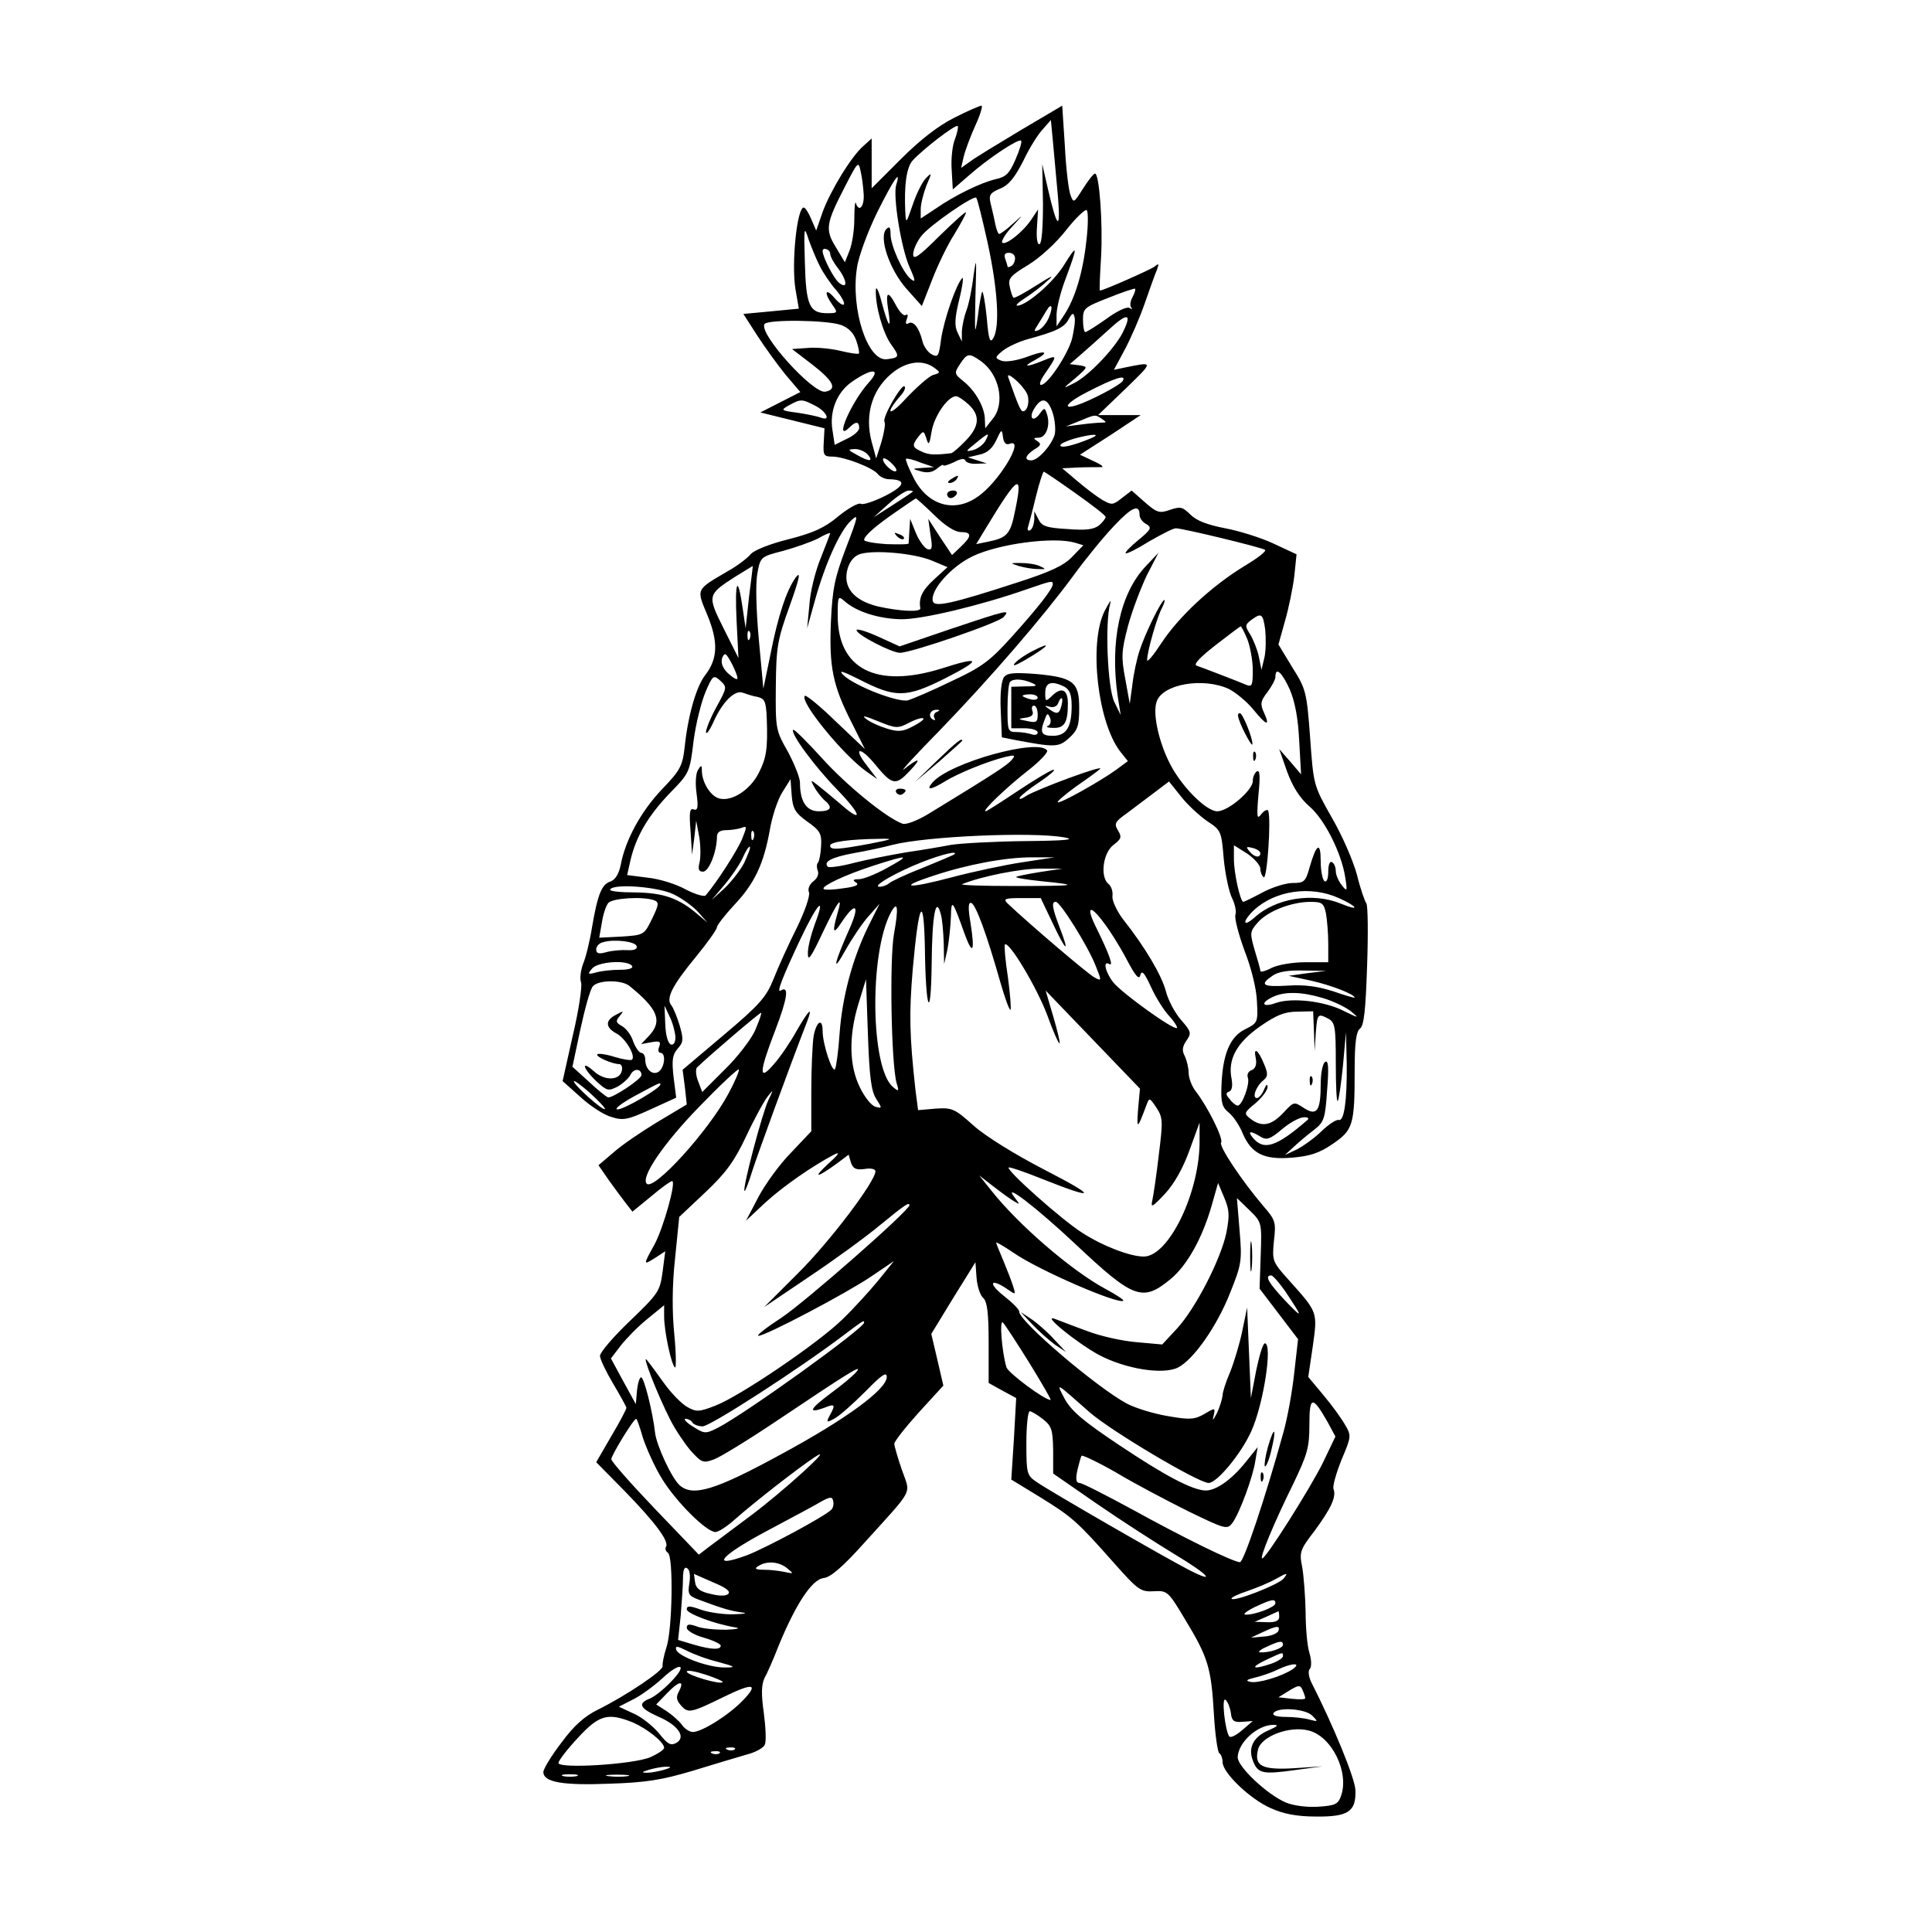 <?xml version="1.0" standalone="no"?>
<!DOCTYPE svg PUBLIC "-//W3C//DTD SVG 20010904//EN"
 "http://www.w3.org/TR/2001/REC-SVG-20010904/DTD/svg10.dtd">
<svg version="1.0" xmlns="http://www.w3.org/2000/svg"
 width="512pt" height="512pt" viewBox="0 0 512 512"
 preserveAspectRatio="xMidYMid meet">
<g transform="translate(0,512) scale(0.1,-0.1)"
fill="#000000" stroke="none">
<path d="M2529 4808 c-42 -21 -90 -58 -141 -109 l-78 -78 0 66 0 66 -21 -19
c-33 -28 -89 -121 -109 -176 l-17 -49 -13 30 c-7 17 -16 31 -20 31 -18 0 -33
-148 -22 -216 l9 -52 -73 -7 -74 -7 36 -56 c20 -31 54 -78 75 -104 l40 -47
-53 -27 -53 -27 85 -21 85 -21 -2 -37 c-2 -34 0 -38 22 -38 32 0 107 -29 121
-46 6 -8 20 -14 30 -14 47 -1 43 -17 -10 -44 -30 -15 -60 -25 -65 -21 -6 3
-32 -11 -59 -33 -37 -31 -66 -44 -132 -61 -49 -12 -91 -29 -100 -39 -8 -10
-35 -31 -60 -45 -87 -51 -85 -46 -55 -118 29 -71 27 -115 -6 -158 -23 -29 -45
-104 -54 -186 -6 -55 -11 -65 -61 -117 -56 -59 -97 -135 -109 -200 -5 -24 -14
-39 -27 -44 -23 -7 -34 -33 -49 -121 -6 -38 -17 -82 -24 -98 -6 -17 -9 -38 -5
-49 3 -10 -6 -73 -22 -140 l-27 -121 47 -42 c26 -24 63 -48 82 -53 31 -10 43
-8 104 20 l68 31 -7 55 c-5 45 -3 59 11 75 15 17 16 24 5 62 -7 23 -17 47 -22
53 -15 18 3 53 65 128 31 38 56 73 56 79 0 5 21 32 46 59 54 57 78 109 94 198
6 36 21 81 33 100 l22 35 3 -42 c3 -36 9 -47 41 -70 34 -24 39 -32 37 -65 -1
-21 -5 -40 -8 -44 -4 -3 -4 -13 -1 -21 4 -9 -1 -21 -12 -29 -10 -8 -15 -20
-11 -29 3 -9 -11 -50 -32 -93 -21 -42 -49 -103 -61 -134 -20 -50 -36 -69 -132
-150 l-110 -93 6 -46 5 -46 -77 -46 c-43 -26 -96 -62 -117 -81 l-40 -34 27
-39 c15 -21 35 -48 45 -61 l18 -23 49 40 c27 23 52 41 56 41 12 0 -23 -125
-47 -169 -30 -54 -30 -55 3 -34 l26 17 -7 -54 c-7 -52 -11 -58 -87 -131 -43
-41 -79 -83 -79 -92 0 -9 16 -42 35 -74 19 -32 35 -61 35 -64 0 -4 -18 -38
-40 -75 l-40 -69 74 -75 c82 -84 120 -135 111 -149 -3 -5 -1 -12 5 -16 15 -9
12 -205 -4 -251 -7 -22 -11 -43 -10 -49 4 -11 -94 -77 -170 -115 -37 -18 -65
-43 -98 -88 -27 -35 -48 -70 -48 -78 0 -27 51 -36 175 -31 97 3 139 10 220 34
55 17 119 36 143 43 24 6 46 18 49 27 4 9 2 47 -3 85 -7 49 -6 74 2 91 7 12
24 51 38 87 45 109 88 175 119 178 18 2 51 30 109 95 133 147 121 125 98 192
-11 32 -20 63 -20 69 0 6 29 43 65 83 l65 71 -16 69 -16 68 58 95 59 95 3 -42
c2 -23 10 -47 18 -53 10 -10 14 -38 14 -119 l0 -106 36 -20 37 -20 -6 -108 -7
-108 77 -47 c84 -52 97 -63 196 -175 63 -71 70 -76 105 -74 36 2 38 0 84 -77
60 -99 68 -127 75 -249 3 -54 10 -100 14 -103 5 -3 9 -14 9 -24 0 -28 73 -98
128 -122 33 -15 69 -22 119 -22 86 -1 107 13 105 70 -1 31 -58 170 -117 286
-7 15 -9 30 -4 35 5 5 5 23 -1 43 -6 19 -10 69 -10 110 -1 41 -5 94 -9 117 -8
39 -6 46 32 95 44 60 59 91 51 112 -3 7 7 42 21 77 26 62 27 64 9 94 -9 16
-35 52 -57 78 l-40 48 12 81 c13 92 13 90 -62 174 -45 50 -46 52 -41 105 6 51
4 56 -29 94 -56 66 -117 157 -111 167 7 10 -36 96 -68 137 -10 13 -18 35 -18
48 0 13 -5 33 -10 44 -8 14 -7 25 4 41 14 20 13 24 -14 55 -16 18 -34 52 -40
75 -11 43 -56 119 -114 192 -17 23 -29 49 -28 61 2 12 -3 27 -11 33 -22 19
-14 82 14 103 21 16 22 21 12 38 -11 18 -9 23 25 47 20 15 53 40 73 55 l37 28
32 -40 c17 -22 49 -51 69 -65 37 -24 38 -27 44 -100 4 -41 14 -88 22 -104 8
-16 12 -36 9 -44 -3 -9 8 -51 24 -95 18 -46 32 -102 33 -135 3 -56 2 -57 -32
-74 -40 -20 -59 -67 -62 -150 -2 -44 2 -57 20 -71 12 -10 28 -34 36 -54 23
-54 56 -71 130 -65 48 4 73 12 108 36 55 37 59 51 59 195 0 74 4 103 14 111
11 8 15 50 19 167 3 86 2 160 -2 165 -4 5 -16 39 -25 76 -10 37 -40 106 -67
152 -48 85 -48 85 -57 211 -9 121 -11 129 -47 186 l-37 61 17 61 c10 34 21 88
25 120 l6 58 -60 28 c-34 16 -92 34 -129 41 -47 9 -76 20 -92 36 -21 21 -27
22 -54 13 -28 -10 -35 -8 -67 20 l-35 31 -26 -20 c-24 -19 -27 -19 -53 -4 -15
9 -45 32 -66 50 l-39 33 40 2 c22 1 49 1 60 1 13 -1 7 5 -17 16 l-36 17 81 52
80 53 -56 0 -57 0 73 70 c76 74 76 72 -7 55 l-24 -5 29 54 c16 30 40 85 53
123 13 37 27 77 32 88 6 17 5 18 -7 8 -11 -8 -135 -63 -144 -63 -2 0 0 40 3
89 5 92 -5 221 -16 221 -4 0 -18 -18 -32 -40 -24 -38 -25 -39 -33 -17 -5 12
-12 70 -15 130 l-7 107 -110 -65 c-60 -36 -121 -73 -134 -83 l-24 -17 7 30 c4
17 18 54 31 83 13 28 20 52 16 52 -4 0 -37 -14 -72 -32z m275 -213 c7 -89 -3
-80 -27 25 l-15 65 2 -104 c0 -62 -3 -105 -9 -108 -6 -2 -9 16 -7 44 l3 48
-18 -27 c-23 -34 -68 -69 -77 -61 -3 4 8 23 26 42 32 35 32 35 2 8 -16 -15
-33 -27 -36 -27 -3 0 -8 13 -11 29 -3 16 -9 40 -12 53 -5 21 -1 27 25 38 23 9
39 29 62 74 16 34 40 72 52 84 l21 24 6 -64 c3 -34 9 -99 13 -143z m-273 157
c-7 -16 -11 -53 -9 -81 l3 -53 45 39 c50 44 130 97 136 90 3 -2 -4 -25 -15
-50 -16 -37 -25 -46 -53 -52 -38 -9 -107 -42 -160 -79 l-38 -25 0 25 c0 13 7
41 15 62 15 35 15 36 -1 20 -9 -9 -25 -40 -35 -70 -18 -52 -18 -52 -20 -18 -3
69 3 115 19 134 27 30 114 97 120 92 2 -3 -1 -18 -7 -34z m-242 -149 c1 -32
-13 -46 -21 -21 -2 6 -4 -13 -4 -43 0 -30 -6 -67 -13 -84 l-12 -30 -24 40
c-29 47 -26 63 24 160 35 68 36 69 42 40 4 -17 7 -45 8 -62z m86 27 c-9 -30
13 -167 35 -217 17 -38 17 -43 3 -32 -21 18 -53 88 -53 119 0 18 -3 21 -11 13
-21 -21 8 -107 53 -158 l41 -46 27 69 c15 39 41 93 59 121 17 28 31 54 31 58
0 4 -31 -24 -70 -62 -55 -55 -70 -65 -70 -49 0 12 10 34 22 49 22 28 138 108
145 101 3 -2 16 -55 30 -118 27 -123 33 -222 16 -253 -9 -16 -13 -7 -18 53 -4
40 -10 71 -12 69 -2 -3 -8 -33 -12 -68 -8 -53 -8 -43 -6 56 3 100 3 109 -5 55
-4 -36 -13 -78 -19 -93 -6 -16 -11 -40 -12 -55 l0 -27 -11 23 c-9 18 -8 39 4
88 9 36 12 62 8 57 -16 -16 -49 -112 -56 -162 -6 -45 -8 -49 -25 -40 -10 5
-22 22 -25 37 -9 35 -24 53 -37 45 -6 -4 -8 0 -4 11 4 10 3 15 -3 11 -5 -3
-16 8 -25 25 -22 42 -29 38 -21 -12 9 -56 0 -45 -18 23 -8 31 -15 43 -15 29
-1 -43 19 -112 40 -142 24 -33 23 -36 -11 -40 -51 -6 -96 133 -79 242 4 30 29
97 54 148 43 86 64 117 50 72z m504 -148 c-9 -84 -30 -153 -59 -197 l-20 -30
0 31 c0 18 11 62 25 98 32 86 31 92 -5 34 -28 -46 -100 -108 -124 -108 -6 0 3
9 19 19 17 11 44 31 60 46 21 18 13 15 -28 -11 -31 -20 -59 -35 -61 -33 -3 2
-7 15 -10 29 -5 22 1 29 49 58 31 19 74 58 101 93 26 33 51 56 54 52 4 -4 4
-41 -1 -81z m-706 -68 c9 -18 28 -46 43 -63 15 -18 24 -35 20 -38 -3 -3 -14 5
-25 18 -24 28 -28 13 -5 -19 15 -21 14 -22 -14 -22 -47 0 -56 21 -59 134 -3
96 -2 99 10 61 8 -22 21 -54 30 -71z m27 34 c0 -7 9 -24 20 -38 25 -32 28 -59
3 -39 -14 12 -43 68 -43 84 0 11 20 4 20 -7z m490 -12 c0 -8 -4 -18 -10 -21
-5 -3 -10 -4 -10 -1 0 2 -3 11 -6 20 -4 11 -1 16 10 16 9 0 16 -6 16 -14z
m311 -104 c-6 -11 -7 -23 -3 -27 4 -5 2 -5 -5 -1 -7 4 -34 -9 -61 -29 -27 -19
-52 -35 -56 -35 -3 0 -6 15 -6 33 0 30 4 33 68 58 37 15 68 25 70 24 2 -2 -1
-12 -7 -23z m-222 -55 c-6 -14 -18 -28 -27 -32 -13 -5 -13 -3 0 17 8 13 18 29
22 36 14 23 17 6 5 -21z m62 -55 c-12 -43 -65 -122 -82 -122 -6 0 -2 12 9 28
35 51 35 52 -2 37 -46 -19 -59 -18 -23 1 42 23 27 27 -25 7 -26 -9 -53 -13
-64 -9 -18 7 -18 9 4 27 13 10 43 24 65 30 74 20 98 31 109 53 10 18 13 18 16
4 2 -9 -2 -34 -7 -56z m134 16 c-22 -43 -92 -116 -130 -134 -30 -15 -30 -15 5
14 34 30 34 30 10 34 l-25 3 29 25 c16 14 50 44 75 67 50 46 62 43 36 -9z
m-747 21 c20 -7 34 -21 41 -41 6 -17 9 -33 7 -35 -2 -2 -23 1 -48 7 -24 6 -63
10 -86 8 l-43 -3 56 -43 c55 -43 64 -64 32 -70 -32 -6 -177 154 -161 179 7 13
165 11 202 -2z m370 -95 c51 -35 67 -114 32 -155 l-19 -24 -1 23 c0 32 -25 76
-56 101 -25 20 -26 22 -10 46 19 29 24 30 54 9z m-123 -18 c18 -13 18 -14 -3
-20 -11 -4 -44 -33 -73 -64 -45 -49 -55 -39 -11 11 8 9 13 20 9 23 -7 8 -60
-83 -53 -94 3 -5 -1 -28 -8 -53 l-14 -44 -12 44 c-20 75 3 146 63 189 36 25
74 28 102 8z m-172 -39 c-48 -53 -95 -163 -51 -119 16 16 25 15 25 -2 0 -8
-15 -21 -33 -29 l-32 -16 -6 40 c-8 49 12 99 50 126 54 38 81 38 47 0z m418
-29 c9 -17 3 -48 -10 -48 -6 0 -13 16 -39 90 -7 19 36 -17 49 -42z m254 32
c-7 -11 -87 -53 -122 -64 -42 -13 -24 9 30 36 72 37 104 47 92 28z m-408 -62
c31 -29 29 -58 -8 -96 -17 -18 -34 -32 -38 -33 -42 -5 -59 -5 -78 4 -26 12
-27 16 -9 40 13 16 14 16 21 -5 6 -20 8 -17 14 19 7 41 43 93 65 93 5 0 20
-10 33 -22z m-407 -3 c30 -15 43 -42 16 -32 -7 3 -35 9 -61 13 -46 6 -47 7
-24 20 31 17 34 17 69 -1z m630 -20 c6 -19 8 -45 5 -57 -9 -29 -44 -68 -62
-68 -20 0 -16 13 8 29 18 10 19 15 8 22 -11 7 -11 9 3 9 20 0 32 32 23 61 -6
19 -7 20 -20 2 -18 -24 -30 -10 -13 16 19 30 35 26 48 -14z m130 -15 c13 -9
13 -10 0 -10 -8 0 -33 -2 -55 -5 l-40 -5 35 14 c43 18 42 18 60 6z m-244 -66
c42 16 -30 -104 -86 -141 -63 -44 -135 -21 -171 55 -12 24 -20 44 -18 46 2 2
20 -2 39 -10 l35 -12 -30 -2 c-29 -2 -29 -2 -5 -9 17 -5 31 -3 43 7 9 8 17 12
17 9 0 -3 12 1 28 8 16 9 28 11 30 5 2 -6 16 -10 30 -9 l27 1 -25 8 -25 8 30
7 c21 4 35 17 45 38 14 30 15 31 18 9 2 -16 8 -22 18 -18z m-65 7 c-6 -10 -21
-21 -33 -24 -20 -5 -20 -3 7 18 36 30 39 30 26 6z m279 7 c-46 -19 -80 -27
-80 -18 0 4 17 12 38 18 49 13 73 13 42 0z m-590 -43 c16 -19 3 -19 -30 0 -24
13 -24 14 -4 15 12 0 27 -7 34 -15z m75 -43 c-6 -7 -35 18 -35 31 0 5 9 2 20
-8 11 -10 18 -20 15 -23z m475 -59 c44 -31 80 -59 80 -63 0 -4 -8 -14 -17 -22
-14 -11 -34 -14 -84 -10 -56 3 -69 8 -77 26 l-11 21 0 -22 c-1 -12 -5 -25 -11
-28 -5 -3 -8 0 -6 7 2 7 12 43 21 81 9 37 19 67 21 67 2 0 39 -25 84 -57z
m-160 -47 c-12 -61 -21 -71 -69 -81 l-34 -7 23 38 c89 147 102 155 80 50z
m-271 51 c-2 -2 -26 -18 -54 -36 l-50 -32 39 35 c22 20 46 36 54 36 9 0 13 -2
11 -3z m57 -62 c28 -28 55 -45 70 -45 30 0 30 -11 0 -39 l-23 -22 -32 48 -31
48 6 -43 c6 -35 4 -41 -9 -37 -8 4 -22 23 -30 43 l-15 37 -2 -30 c-1 -16 -2
-32 -2 -35 0 -3 -26 -3 -59 -2 -32 2 -59 7 -59 11 0 11 31 38 88 77 26 18 48
33 49 33 1 1 23 -19 49 -44z m544 0 c0 -8 8 -19 18 -24 15 -9 13 -14 -21 -42
-21 -17 -36 -33 -34 -35 2 -3 30 11 62 31 33 19 64 35 71 35 18 0 225 -50 236
-57 6 -3 -19 -22 -54 -43 -87 -53 -174 -134 -220 -204 -21 -32 -38 -53 -38
-45 0 22 26 113 39 137 6 12 9 22 7 22 -8 0 -51 -88 -66 -134 -7 -21 -16 -62
-19 -90 l-7 -51 -12 66 c-11 58 -10 74 7 139 11 41 34 101 50 135 l31 60 -34
-36 c-68 -72 -95 -200 -74 -344 l8 -50 -17 35 c-18 37 -25 210 -11 260 4 14
-2 5 -15 -20 -42 -85 -18 -295 42 -372 l20 -25 -31 -23 c-43 -31 -150 -91
-155 -86 -2 2 20 21 49 42 29 20 58 41 63 46 15 14 -166 -53 -195 -71 -13 -9
-21 -11 -17 -4 4 6 28 25 54 42 25 17 41 31 35 31 -6 0 -48 -25 -93 -55 -45
-30 -84 -55 -87 -55 -11 0 55 63 111 107 31 24 55 49 52 54 -22 34 -261 -33
-304 -85 -18 -21 -5 -20 33 3 35 22 115 54 160 65 26 6 28 5 17 -8 -12 -14
-42 -34 -219 -142 -31 -19 -61 -30 -70 -27 -42 15 -147 100 -213 173 -40 44
-74 78 -77 76 -8 -9 55 -95 116 -158 68 -70 70 -93 5 -35 -21 18 -47 39 -57
47 -18 14 -19 14 -8 -6 6 -11 18 -26 26 -34 24 -19 19 -30 -14 -30 -33 0 -50
26 -50 76 0 13 -15 50 -32 82 -32 56 -33 60 -32 172 1 105 4 124 37 215 26 73
30 93 16 75 -24 -33 -47 -100 -68 -208 l-18 -87 -12 130 c-7 77 -9 148 -4 175
8 44 9 45 68 60 33 9 75 24 93 33 17 10 32 16 32 14 0 -2 -11 -31 -25 -66 -14
-34 -28 -89 -30 -124 l-6 -62 21 75 c27 97 66 183 95 210 21 20 20 14 -13 -72
-30 -79 -36 -108 -40 -196 -5 -120 5 -169 55 -267 l35 -70 -77 73 c-42 41 -79
71 -82 68 -15 -14 99 -154 161 -199 l31 -22 -29 38 c-35 45 -18 50 20 5 49
-60 57 -61 95 -21 33 35 26 37 -16 4 -11 -8 32 39 96 104 137 142 273 300 354
410 32 44 81 104 108 132 47 50 67 58 67 28z m-172 -73 l23 -7 -30 -31 c-22
-23 -59 -40 -143 -67 -178 -58 -222 -67 -226 -50 -7 29 49 92 106 119 69 33
213 52 270 36z m-380 -47 l43 -18 -35 -32 c-32 -29 -42 -50 -37 -77 1 -11 -55
-8 -113 5 -64 16 -93 51 -80 99 6 21 18 35 34 40 39 11 140 2 188 -17z m-483
-97 l-9 -83 -8 54 c-13 90 -21 73 -16 -34 l5 -99 -39 78 c-44 88 -44 90 31
138 25 15 45 28 46 28 0 0 -4 -37 -10 -82z m805 34 c0 -12 -37 -60 -110 -141
-56 -62 -78 -79 -158 -116 -51 -25 -103 -47 -116 -51 -27 -6 -141 38 -171 67
-14 14 -3 11 41 -11 97 -50 125 -50 230 3 98 50 93 59 -12 25 -172 -53 -274
-1 -274 141 0 51 1 53 18 38 31 -28 91 -47 150 -48 55 -1 212 37 332 79 67 23
70 24 70 14z m563 -121 c2 -22 2 -54 -2 -73 l-8 -33 -7 35 c-4 19 -15 46 -23
59 -14 22 -14 25 3 38 27 20 31 17 37 -26z m-47 -26 c7 -19 14 -55 14 -81 0
-40 -2 -45 -17 -39 -21 9 -112 44 -132 51 -9 3 9 22 50 54 35 27 65 50 67 50
2 0 10 -16 18 -35z m-1319 3 c-3 -8 -6 -5 -6 6 -1 11 2 17 5 13 3 -3 4 -12 1
-19z m-33 -107 c-3 -3 -14 5 -26 16 -14 14 -18 27 -14 40 7 15 10 13 26 -17
10 -19 16 -37 14 -39z m1464 -28 c14 -33 22 -76 25 -136 l5 -89 -29 34 -29 33
21 -60 c15 -41 34 -70 59 -92 40 -34 85 -123 95 -188 6 -37 5 -39 -9 -21 -9
11 -16 28 -16 37 0 10 -4 21 -10 24 -6 4 -10 -7 -10 -25 0 -18 -4 -29 -10 -25
-5 3 -10 27 -10 53 0 52 -11 47 -29 -15 -11 -40 -15 -43 -45 -43 -18 0 -54
-11 -80 -25 -26 -14 -49 -25 -51 -25 -8 0 -25 76 -25 113 l0 37 35 -22 c19
-13 35 -31 35 -40 0 -9 4 -19 9 -23 9 -5 20 153 12 176 -1 5 -10 2 -18 -8 -12
-16 -13 -10 -8 51 5 48 4 66 -4 62 -6 -4 -11 -15 -11 -26 0 -24 -65 -80 -94
-80 -31 0 -101 72 -130 135 -27 57 -41 125 -31 155 15 47 123 66 192 34 19
-10 48 -34 65 -55 35 -43 45 -45 27 -6 -10 22 -8 30 10 53 11 15 21 33 21 40
0 28 17 13 38 -33z m-1519 -46 c-16 -29 -28 -59 -28 -67 0 -8 9 3 19 25 24 55
58 88 79 79 9 -3 26 -9 39 -11 19 -5 22 -12 24 -57 3 -81 -1 -105 -22 -146
-23 -44 -71 -75 -104 -66 -23 6 -46 43 -46 74 0 15 -2 15 -10 2 -6 -8 -8 -36
-4 -63 5 -37 3 -46 -8 -42 -10 4 -12 -8 -8 -57 l4 -63 6 45 5 45 8 -43 c4 -23
4 -54 1 -67 -5 -19 -2 -25 9 -25 16 0 37 54 37 93 0 11 8 17 24 17 13 0 32 3
41 6 15 6 15 4 1 -31 -13 -30 -66 -113 -96 -148 -4 -4 -28 3 -53 16 -25 14
-70 28 -100 31 l-55 7 9 40 c15 63 46 116 103 176 53 54 54 56 64 139 6 47 21
105 32 131 19 44 21 45 39 29 18 -17 18 -18 -10 -69z m583 -14 c-6 -2 -9 -10
-6 -15 4 -7 2 -8 -5 -4 -13 9 -5 26 12 25 9 0 8 -2 -1 -6z m-72 -28 c17 9 34
14 37 11 3 -2 -10 -12 -28 -21 -26 -14 -39 -15 -68 -6 -20 6 -45 17 -56 26
-13 10 -3 8 31 -6 49 -20 53 -20 84 -4z m-413 -307 c-3 -8 -6 -5 -6 6 -1 11 2
17 5 13 3 -3 4 -12 1 -19z m823 3 c33 -6 6 -9 -105 -10 -82 -1 -170 -6 -195
-10 -25 -5 -79 -14 -120 -20 -41 -7 -103 -19 -138 -28 -34 -9 -65 -13 -68 -10
-13 13 9 25 68 36 35 6 81 16 103 22 91 23 369 35 455 20z m-515 -17 c-86 -16
-105 -17 -105 -5 0 10 51 17 130 18 40 1 37 -1 -25 -13z m-333 -51 c-11 -21
-35 -51 -53 -68 l-33 -30 33 39 c18 21 40 53 49 72 8 19 17 32 19 30 3 -2 -5
-21 -15 -43z m1368 26 c0 -14 -16 -11 -29 5 -10 12 -8 13 8 9 12 -3 21 -9 21
-14z m-811 -3 c-2 -2 -40 -18 -84 -36 -44 -17 -84 -36 -89 -41 -6 -5 -17 -9
-25 -9 -23 0 45 39 114 66 54 21 95 30 84 20z m-178 -36 c-30 -17 -64 -30 -75
-30 -16 0 -17 -3 -7 -9 9 -6 -2 -11 -34 -15 -26 -4 -49 -5 -52 -2 -8 7 55 37
132 62 93 30 100 29 36 -6z m359 15 c-47 -7 -131 -25 -188 -40 -116 -31 -147
-28 -49 4 90 30 191 49 262 49 l60 0 -85 -13z m46 -26 c-32 -5 -61 -11 -63
-13 -3 -2 26 -7 64 -11 111 -11 97 -13 -67 -13 -85 0 -148 2 -140 5 52 21 154
41 205 41 l60 0 -59 -9z m-971 -59 c23 -11 53 -33 66 -48 l24 -27 -25 21 c-51
44 -92 58 -167 59 -39 0 -69 3 -66 8 10 16 127 7 168 -13z m1763 -10 c51 -23
57 -36 6 -15 -75 31 -174 15 -231 -38 -13 -11 -23 -16 -23 -10 0 5 10 19 23
31 56 52 150 66 225 32z m-1814 -6 c13 -5 12 -12 -6 -49 -21 -43 -22 -43 -80
-47 l-60 -3 7 40 c3 21 11 45 17 52 11 13 93 18 122 7z m1055 -59 c36 -77 47
-85 20 -15 -21 55 -23 70 -11 70 12 0 86 -119 105 -168 17 -42 17 -43 -3 -32
-17 9 -172 141 -230 196 -12 12 -7 14 37 14 l51 0 31 -65z m-570 23 c-14 -49
-11 -56 10 -24 39 59 51 49 22 -16 -41 -92 -47 -122 -11 -57 18 32 45 72 61
90 l30 34 -30 -60 c-42 -86 -69 -187 -76 -284 -3 -46 -9 -89 -12 -94 -7 -12
-33 66 -33 101 0 36 -17 25 -24 -15 -3 -21 -6 -86 -6 -145 l0 -106 -53 -56
c-30 -30 -69 -84 -87 -118 l-33 -63 50 47 c48 44 126 98 183 128 18 9 13 1
-15 -24 -42 -39 -32 -39 22 0 l32 24 6 -21 c6 -16 13 -20 36 -17 17 3 29 0 29
-6 0 -27 -123 -189 -205 -270 l-90 -90 120 81 c66 44 151 106 188 137 66 54
77 61 77 52 0 -14 -277 -257 -339 -298 -40 -26 -68 -48 -61 -48 19 0 228 110
297 156 l62 42 -42 -52 c-23 -28 -65 -74 -94 -102 -64 -63 -272 -204 -337
-229 -43 -17 -51 -17 -74 -4 -15 8 -41 35 -59 59 -18 25 -39 54 -48 65 -17 23
26 -88 61 -157 13 -26 38 -63 54 -82 29 -32 33 -34 61 -24 17 6 92 52 168 103
188 126 229 152 211 130 -8 -10 -39 -36 -68 -57 -56 -42 -63 -55 -18 -39 29
12 31 9 15 -20 -10 -19 -9 -20 13 -8 13 7 49 39 81 71 43 44 57 54 57 39 0
-33 -108 -112 -280 -205 -176 -96 -234 -113 -269 -82 -21 19 -61 105 -65 139
-6 54 -29 147 -37 147 -4 0 -9 -16 -11 -36 l-3 -35 -33 60 -33 61 26 34 c15
19 46 51 71 71 l44 36 0 -30 c0 -38 19 -129 29 -135 3 -3 3 37 -2 87 -6 61 -6
129 2 202 l11 110 69 65 c55 52 77 82 109 150 22 47 48 94 57 105 15 19 15 18
1 -11 -16 -34 -69 -234 -63 -240 2 -2 11 22 21 54 15 46 95 266 145 395 16 42
5 32 -28 -25 -16 -29 -43 -69 -60 -88 -41 -48 -40 -23 4 91 32 84 37 118 14
104 -12 -8 3 32 53 138 45 95 68 118 37 37 -10 -28 -19 -63 -18 -78 0 -21 9
-8 39 56 41 86 55 104 39 50z m337 -52 c22 -60 28 -49 16 28 -7 40 -6 56 2 53
12 -4 41 -83 77 -210 12 -42 24 -75 27 -73 2 3 -1 42 -7 87 -7 44 -10 83 -8
86 11 10 86 -116 113 -189 15 -42 30 -75 32 -73 2 2 -6 34 -17 72 l-20 68 125
-130 125 -130 -5 -55 c-4 -54 -2 -54 22 11 8 21 8 21 27 -7 17 -26 17 -36 6
-124 -6 -52 -14 -106 -17 -120 -5 -22 -1 -20 33 16 25 27 48 68 65 115 l27 74
0 -45 c2 -137 -81 -310 -148 -310 -36 0 -109 28 -163 63 -54 34 -202 166 -195
173 2 2 41 -11 88 -30 146 -58 149 -49 7 24 -81 42 -158 90 -189 118 -49 44
-56 47 -100 44 l-46 -4 -7 54 c-16 145 -17 203 -7 321 16 178 29 201 32 57 2
-168 16 -203 18 -45 1 128 11 183 24 133 4 -12 7 -48 8 -78 l1 -55 9 40 c4 22
8 60 9 85 1 49 4 46 36 -44z m958 53 c3 -17 6 -53 6 -80 l0 -49 -60 0 c-35 0
-74 -7 -90 -15 -17 -9 -30 -12 -30 -8 0 5 -7 29 -15 55 -13 46 -13 49 8 73 26
30 87 54 138 55 33 0 37 -3 43 -31z m-1145 -55 c-12 -70 -7 -343 7 -394 7 -22
6 -24 -9 -11 -60 48 -64 355 -6 463 18 33 21 14 8 -58z m556 31 c15 -19 42
-62 60 -96 24 -46 34 -57 37 -43 4 14 11 6 28 -31 12 -27 34 -62 48 -77 14
-15 23 -30 21 -32 -7 -8 -146 92 -169 121 -21 27 -28 59 -10 48 12 -7 -2 30
-35 97 -28 56 -17 63 20 13z m-1238 -62 c3 -8 -6 -12 -24 -11 -15 1 -40 -1
-55 -5 -21 -6 -28 -4 -28 7 0 8 8 17 18 19 30 9 85 2 89 -10z m-12 -53 c4 -6
-9 -10 -32 -10 -21 0 -49 -3 -63 -7 -22 -6 -24 -5 -11 10 15 19 95 24 106 7z
m1790 -19 l-50 -7 60 -13 c53 -12 115 -36 115 -45 0 -1 -26 6 -57 17 -41 13
-76 18 -120 15 -67 -4 -76 2 -41 26 15 11 42 15 83 14 l60 -1 -50 -6z m-1798
-33 c77 -62 90 -94 52 -134 l-20 -21 27 5 c22 4 26 2 21 -12 -4 -9 -2 -16 3
-16 15 0 12 -36 -3 -49 -16 -13 -37 4 -37 31 0 10 -5 18 -11 18 -5 0 -15 14
-21 30 -5 17 -19 35 -30 41 -16 9 -17 13 -6 26 12 15 11 15 -9 4 -30 -15 -29
-34 1 -50 24 -13 51 -59 41 -69 -2 -3 -23 0 -46 7 -22 7 -43 10 -46 7 -6 -6
40 -26 58 -26 6 0 9 -8 7 -17 -5 -27 -46 -28 -74 -2 -13 12 -24 18 -24 13 0
-6 13 -23 30 -39 28 -26 32 -27 56 -15 14 8 30 22 35 32 9 18 29 16 29 -1 0
-11 -79 -63 -89 -59 -5 2 -28 20 -51 42 l-43 39 21 99 c12 55 26 106 33 114
14 17 74 18 96 2z m655 -300 c16 -25 16 -26 -2 -21 -11 3 -29 26 -41 51 -29
58 -30 137 -4 222 l20 65 5 -145 c4 -115 9 -152 22 -172z m1184 267 c27 -8 60
-24 74 -35 23 -19 22 -19 -19 1 -51 26 -137 36 -180 21 -36 -13 -42 0 -8 16
32 15 76 14 133 -3z m-1716 -103 c0 -15 -5 -22 -12 -20 -8 3 -14 25 -15 54
l-2 49 14 -30 c8 -16 14 -40 15 -53z m211 17 c-11 -24 -47 -71 -80 -103 l-60
-60 -11 29 c-6 15 -7 32 -3 36 34 33 168 147 170 145 2 -2 -6 -23 -16 -47z
m1481 -1 l2 -53 3 48 c4 51 5 52 34 37 17 -10 19 -22 19 -117 0 -58 2 -104 5
-101 3 3 9 45 14 94 l8 89 2 -86 c1 -96 -7 -151 -21 -147 -6 2 -26 -11 -45
-29 -19 -19 -49 -40 -66 -49 l-32 -15 25 23 c14 13 38 33 54 45 25 20 28 29
33 104 5 61 3 80 -5 75 -7 -4 -12 -31 -12 -59 0 -71 -10 -86 -45 -63 -26 17
-26 17 -54 -13 -32 -34 -57 -39 -87 -16 -18 14 -18 16 14 42 18 16 32 35 31
43 0 9 -4 5 -9 -7 -5 -13 -14 -23 -19 -23 -14 0 -2 32 17 47 12 10 13 17 2 43
-16 39 -29 47 -22 15 3 -16 -1 -27 -11 -31 -9 -3 -13 -12 -10 -20 6 -16 -15
-74 -27 -74 -4 0 -14 7 -21 17 -11 12 -11 17 -2 20 8 3 10 15 7 33 -11 52 13
96 74 139 44 31 67 40 100 40 l42 1 2 -52z m-1552 -167 c-53 -99 -197 -257
-216 -238 -17 17 45 107 137 202 56 58 104 103 107 101 2 -3 -10 -32 -28 -65z
m-327 -40 c-4 -6 -81 62 -82 73 -1 5 18 -9 42 -30 24 -22 42 -41 40 -43z m147
65 c0 -10 -96 -66 -113 -66 -11 0 8 15 44 35 69 37 69 37 69 31z m1715 -94
c-83 -72 -116 -82 -145 -47 -15 18 -6 19 20 3 16 -10 25 -8 57 19 21 18 47 32
58 32 11 1 15 -3 10 -7z m-775 -217 c13 -8 13 -7 0 10 -38 48 58 -26 160 -122
155 -146 178 -154 253 -92 43 36 83 107 108 194 l17 60 16 -38 c14 -33 15 -47
6 -94 -15 -71 -82 -201 -131 -254 l-39 -42 -67 6 c-38 3 -97 16 -133 30 -36
13 -74 28 -85 32 -36 13 58 -63 116 -95 71 -38 171 -54 211 -34 41 21 103 109
138 198 30 75 32 84 25 165 l-7 86 33 -32 c33 -32 33 -33 30 -120 l-3 -88 51
-67 51 -67 -10 -88 c-5 -48 -18 -122 -30 -163 -47 -170 -104 -340 -114 -340
-19 1 -146 63 -282 138 -72 39 -136 72 -143 72 -9 0 -11 9 -6 33 4 17 9 35 11
39 2 3 44 -17 93 -45 48 -29 134 -74 190 -102 99 -48 103 -49 117 -31 19 26
55 123 61 166 l6 35 -32 -40 c-38 -47 -78 -75 -106 -75 -35 1 -106 38 -230
121 -93 62 -125 89 -143 121 -24 46 -27 47 66 -35 56 -49 288 -187 315 -187
22 0 86 77 113 137 33 73 57 233 36 233 -5 0 -15 -33 -23 -72 l-14 -73 -5 120
-5 120 -13 -63 c-7 -34 -22 -83 -32 -108 -11 -25 -20 -53 -20 -62 -1 -9 -7
-30 -15 -47 -10 -19 -13 -22 -9 -8 5 23 5 23 -24 6 -26 -15 -39 -16 -96 -6
-37 6 -86 21 -109 33 -78 41 -287 219 -286 244 1 5 -18 24 -41 42 -43 34 -35
48 9 18 23 -16 23 -16 16 7 -4 13 -16 44 -26 68 -10 24 -19 45 -19 48 0 2 21
-10 46 -27 66 -46 279 -138 291 -127 2 2 -19 16 -47 31 -91 49 -231 170 -303
261 l-32 40 40 -31 c22 -17 47 -35 55 -39z m716 -237 c48 -72 48 -75 0 -25
-44 47 -56 67 -37 67 4 0 21 -19 37 -42z m-1116 -83 c0 -15 -314 -241 -388
-279 -32 -16 -35 -16 -65 3 -18 11 -27 21 -20 21 6 0 15 -4 18 -10 3 -5 16
-10 27 -10 20 0 254 151 373 241 53 40 55 41 55 34z m438 -107 c33 -54 59 -98
56 -98 -16 0 -113 72 -117 87 -12 41 -19 128 -9 118 5 -5 37 -54 70 -107z
m790 -156 l21 -39 -33 -69 c-33 -67 -151 -254 -161 -254 -8 0 32 96 81 195 39
81 44 99 44 159 0 77 8 78 48 8z m-754 7 c23 -18 26 -28 27 -82 l0 -62 117
-81 c64 -44 157 -104 205 -133 90 -54 113 -80 37 -41 -64 33 -371 210 -402
232 -27 18 -28 23 -28 104 0 46 4 84 9 84 4 0 20 -9 35 -21z m-1060 -50 c9
-27 31 -77 51 -109 37 -60 117 -140 141 -140 8 0 31 15 51 33 52 46 170 138
213 166 58 38 -87 -94 -175 -159 -44 -33 -92 -69 -107 -80 l-26 -20 -116 121
c-64 67 -116 126 -116 132 0 10 59 107 66 107 2 0 10 -23 18 -51z m499 -190
c-18 -18 -171 -100 -222 -120 -100 -37 -75 -4 46 61 65 35 132 70 148 80 25
14 31 14 33 2 2 -8 0 -18 -5 -23z m-117 -155 c18 -15 18 -15 -6 -10 -14 3 -38
6 -55 6 -23 0 -27 3 -15 10 22 14 54 12 76 -6z m-259 -39 c-5 -30 -2 -34 24
-44 64 -24 85 -30 114 -34 18 -2 10 -4 -20 -5 -27 -1 -67 5 -87 12 -30 11 -38
11 -38 1 0 -11 74 -39 130 -48 14 -2 2 -5 -27 -6 -28 0 -63 3 -77 9 -20 7 -26
6 -26 -4 0 -7 20 -19 45 -26 25 -7 45 -17 45 -21 0 -12 -25 -11 -73 3 l-40 12
7 65 c3 37 6 81 6 99 0 22 4 31 11 26 7 -4 9 -20 6 -39z m103 -29 c-6 -6 -23
-6 -47 0 -28 6 -39 15 -41 31 l-3 22 50 -22 c34 -14 48 -24 41 -31z m1471 40
c-14 -16 -129 -61 -137 -53 -3 3 16 12 43 21 26 9 59 23 73 31 32 18 35 18 21
1z m-21 -65 c0 -10 -55 -31 -79 -30 -9 0 2 9 24 20 45 21 55 23 55 10z m10
-36 c0 -10 -10 -15 -32 -14 l-33 1 30 13 c17 8 31 14 33 15 1 0 2 -7 2 -15z
m-2 -37 c-3 -7 -20 -14 -39 -15 l-34 -3 30 14 c38 18 48 19 43 4z m12 -37 c0
-9 -35 -21 -60 -20 -8 0 -1 7 15 14 36 17 45 18 45 6z m-1498 -45 c48 -13 50
-15 18 -15 -43 0 -122 29 -128 47 -3 11 3 10 27 -2 17 -9 54 -23 83 -30z
m1498 15 c0 -5 -14 -14 -31 -20 -50 -17 -58 -11 -14 10 47 22 45 21 45 10z
m-1622 -68 c-18 -19 -43 -39 -55 -44 -34 -13 -28 -26 21 -48 54 -23 75 -55 48
-70 -15 -8 -23 -3 -46 26 -16 19 -46 43 -67 52 l-39 18 37 19 c21 10 56 36 78
56 49 46 69 38 23 -9z m1647 33 c-29 -19 -92 -38 -112 -33 -13 3 -9 6 12 11
17 4 44 13 60 21 40 19 66 19 40 1z m-1510 -34 c-7 -7 -95 19 -95 28 0 5 22 1
50 -8 27 -9 48 -18 45 -20z m-115 -23 c-9 -16 -8 -24 5 -39 19 -21 25 -20 115
24 76 37 91 34 50 -9 -38 -40 -110 -85 -134 -85 -8 0 -21 8 -28 18 -7 10 -26
27 -41 37 l-28 18 27 28 c32 34 49 38 34 8z m1659 -19 c1 -4 -15 -4 -35 -2
l-36 4 29 18 c25 15 29 15 35 1 4 -9 7 -18 7 -21z m-197 -40 c2 -20 8 -25 30
-23 l28 2 -28 -24 c-15 -13 -30 -21 -34 -17 -11 12 -22 108 -10 97 6 -5 12
-21 14 -35z m216 -7 c16 -16 15 -16 -8 -10 -14 4 -42 7 -63 7 -23 0 -36 4 -32
10 10 17 85 12 103 -7z m-1800 -18 c38 -17 82 -52 82 -67 0 -5 -17 -16 -37
-25 -46 -19 -243 -31 -243 -15 0 6 23 36 51 66 57 62 80 68 147 41z m1685 -20
c-41 -17 -56 -46 -43 -80 13 -35 25 -38 111 -26 l74 10 -76 -5 c-85 -5 -106 6
-95 50 9 35 84 63 134 50 61 -15 108 -110 86 -173 -8 -23 -16 -26 -61 -29 -29
-2 -66 3 -85 11 -50 21 -128 95 -128 120 1 39 52 86 95 86 14 0 11 -4 -12 -14z
m-1416 -51 c-3 -3 -12 -4 -19 -1 -8 3 -5 6 6 6 11 1 17 -2 13 -5z m-40 -10
c-3 -3 -12 -4 -19 -1 -8 3 -5 6 6 6 11 1 17 -2 13 -5z m-147 -44 c-14 -4 -34
-8 -45 -8 -16 0 -15 2 5 8 14 4 34 8 45 8 16 0 15 -2 -5 -8z m-232 -17 c-10
-2 -26 -2 -35 0 -10 3 -2 5 17 5 19 0 27 -2 18 -5z m135 0 c-13 -2 -35 -2 -50
0 -16 2 -5 4 22 4 28 0 40 -2 28 -4z"/>
<path d="M2520 3850 c-9 -6 -10 -10 -3 -10 6 0 15 5 18 10 8 12 4 12 -15 0z"/>
<path d="M2510 3810 c0 -5 4 -10 9 -10 6 0 13 5 16 10 3 6 -1 10 -9 10 -9 0
-16 -4 -16 -10z"/>
<path d="M2377 3699 c7 -7 15 -10 18 -7 3 3 -2 9 -12 12 -14 6 -15 5 -6 -5z"/>
<path d="M2735 3394 c-16 -8 -37 -22 -45 -31 -9 -10 1 -7 25 7 64 37 78 54 20
24z"/>
<path d="M2661 3326 c-7 -9 -11 -42 -9 -87 l3 -73 35 -7 c106 -20 116 -20 144
6 22 20 26 32 26 79 0 69 -16 81 -116 90 -55 4 -74 3 -83 -8z m74 -16 c16 -7
13 -9 -17 -9 l-38 -1 0 -55 0 -55 35 0 c19 0 35 -5 35 -11 0 -6 -7 -8 -16 -5
-9 3 -27 6 -40 6 -23 0 -24 3 -24 63 0 35 3 67 7 70 8 9 33 8 58 -3z m86 -10
c14 -8 19 -21 19 -51 0 -56 -14 -79 -50 -79 -31 0 -35 9 -21 44 6 17 8 17 14
3 3 -8 1 -18 -6 -21 -7 -2 0 -5 14 -5 30 -1 39 14 39 65 0 38 -18 45 -44 18
-15 -14 -16 -13 -16 10 0 28 17 33 51 16z m-71 -29 c0 -5 -9 -7 -20 -4 -11 3
-20 7 -20 9 0 2 9 4 20 4 11 0 20 -4 20 -9z m63 -21 c-6 -23 -12 -24 -33 -9
-13 9 -13 10 2 6 9 -3 19 1 22 9 8 21 15 17 9 -6z m-63 -24 c0 -20 -4 -22 -27
-17 -26 5 -27 6 -5 9 16 2 22 8 18 18 -3 8 -1 14 4 14 6 0 10 -11 10 -24z"/>
<path d="M2483 3104 l-58 -56 63 53 c34 30 62 55 62 56 0 9 -15 -3 -67 -53z"/>
<path d="M2375 3020 c4 -6 11 -8 16 -5 14 9 11 15 -7 15 -8 0 -12 -5 -9 -10z"/>
<path d="M2700 3620 c14 -4 36 -8 50 -8 23 -1 23 0 5 8 -11 5 -33 8 -50 8 -29
0 -29 0 -5 -8z"/>
<path d="M2519 3453 l-135 -46 -57 26 c-31 14 -57 22 -57 17 0 -12 93 -60 115
-60 30 0 263 80 275 95 17 20 14 20 -141 -32z"/>
<path d="M3281 3223 c1 -17 38 -87 38 -75 1 16 -26 82 -33 82 -4 0 -6 -3 -5
-7z"/>
<path d="M3321 3114 c0 -11 3 -14 6 -6 3 7 2 16 -1 19 -3 4 -6 -2 -5 -13z"/>
<path d="M3471 2254 c0 -11 3 -14 6 -6 3 7 2 16 -1 19 -3 4 -6 -2 -5 -13z"/>
<path d="M3313 1790 c0 -36 2 -50 4 -32 2 17 2 47 0 65 -2 17 -4 3 -4 -33z"/>
<path d="M2735 1611 c17 -18 44 -42 60 -54 l30 -20 -30 32 c-16 18 -43 42 -60
54 l-30 20 30 -32z"/>
<path d="M3360 1285 c-7 -25 -10 -48 -8 -51 3 -2 11 16 17 42 15 61 8 68 -9 9z"/>
<path d="M3341 1204 c0 -11 3 -14 6 -6 3 7 2 16 -1 19 -3 4 -6 -2 -5 -13z"/>
</g>
</svg>
